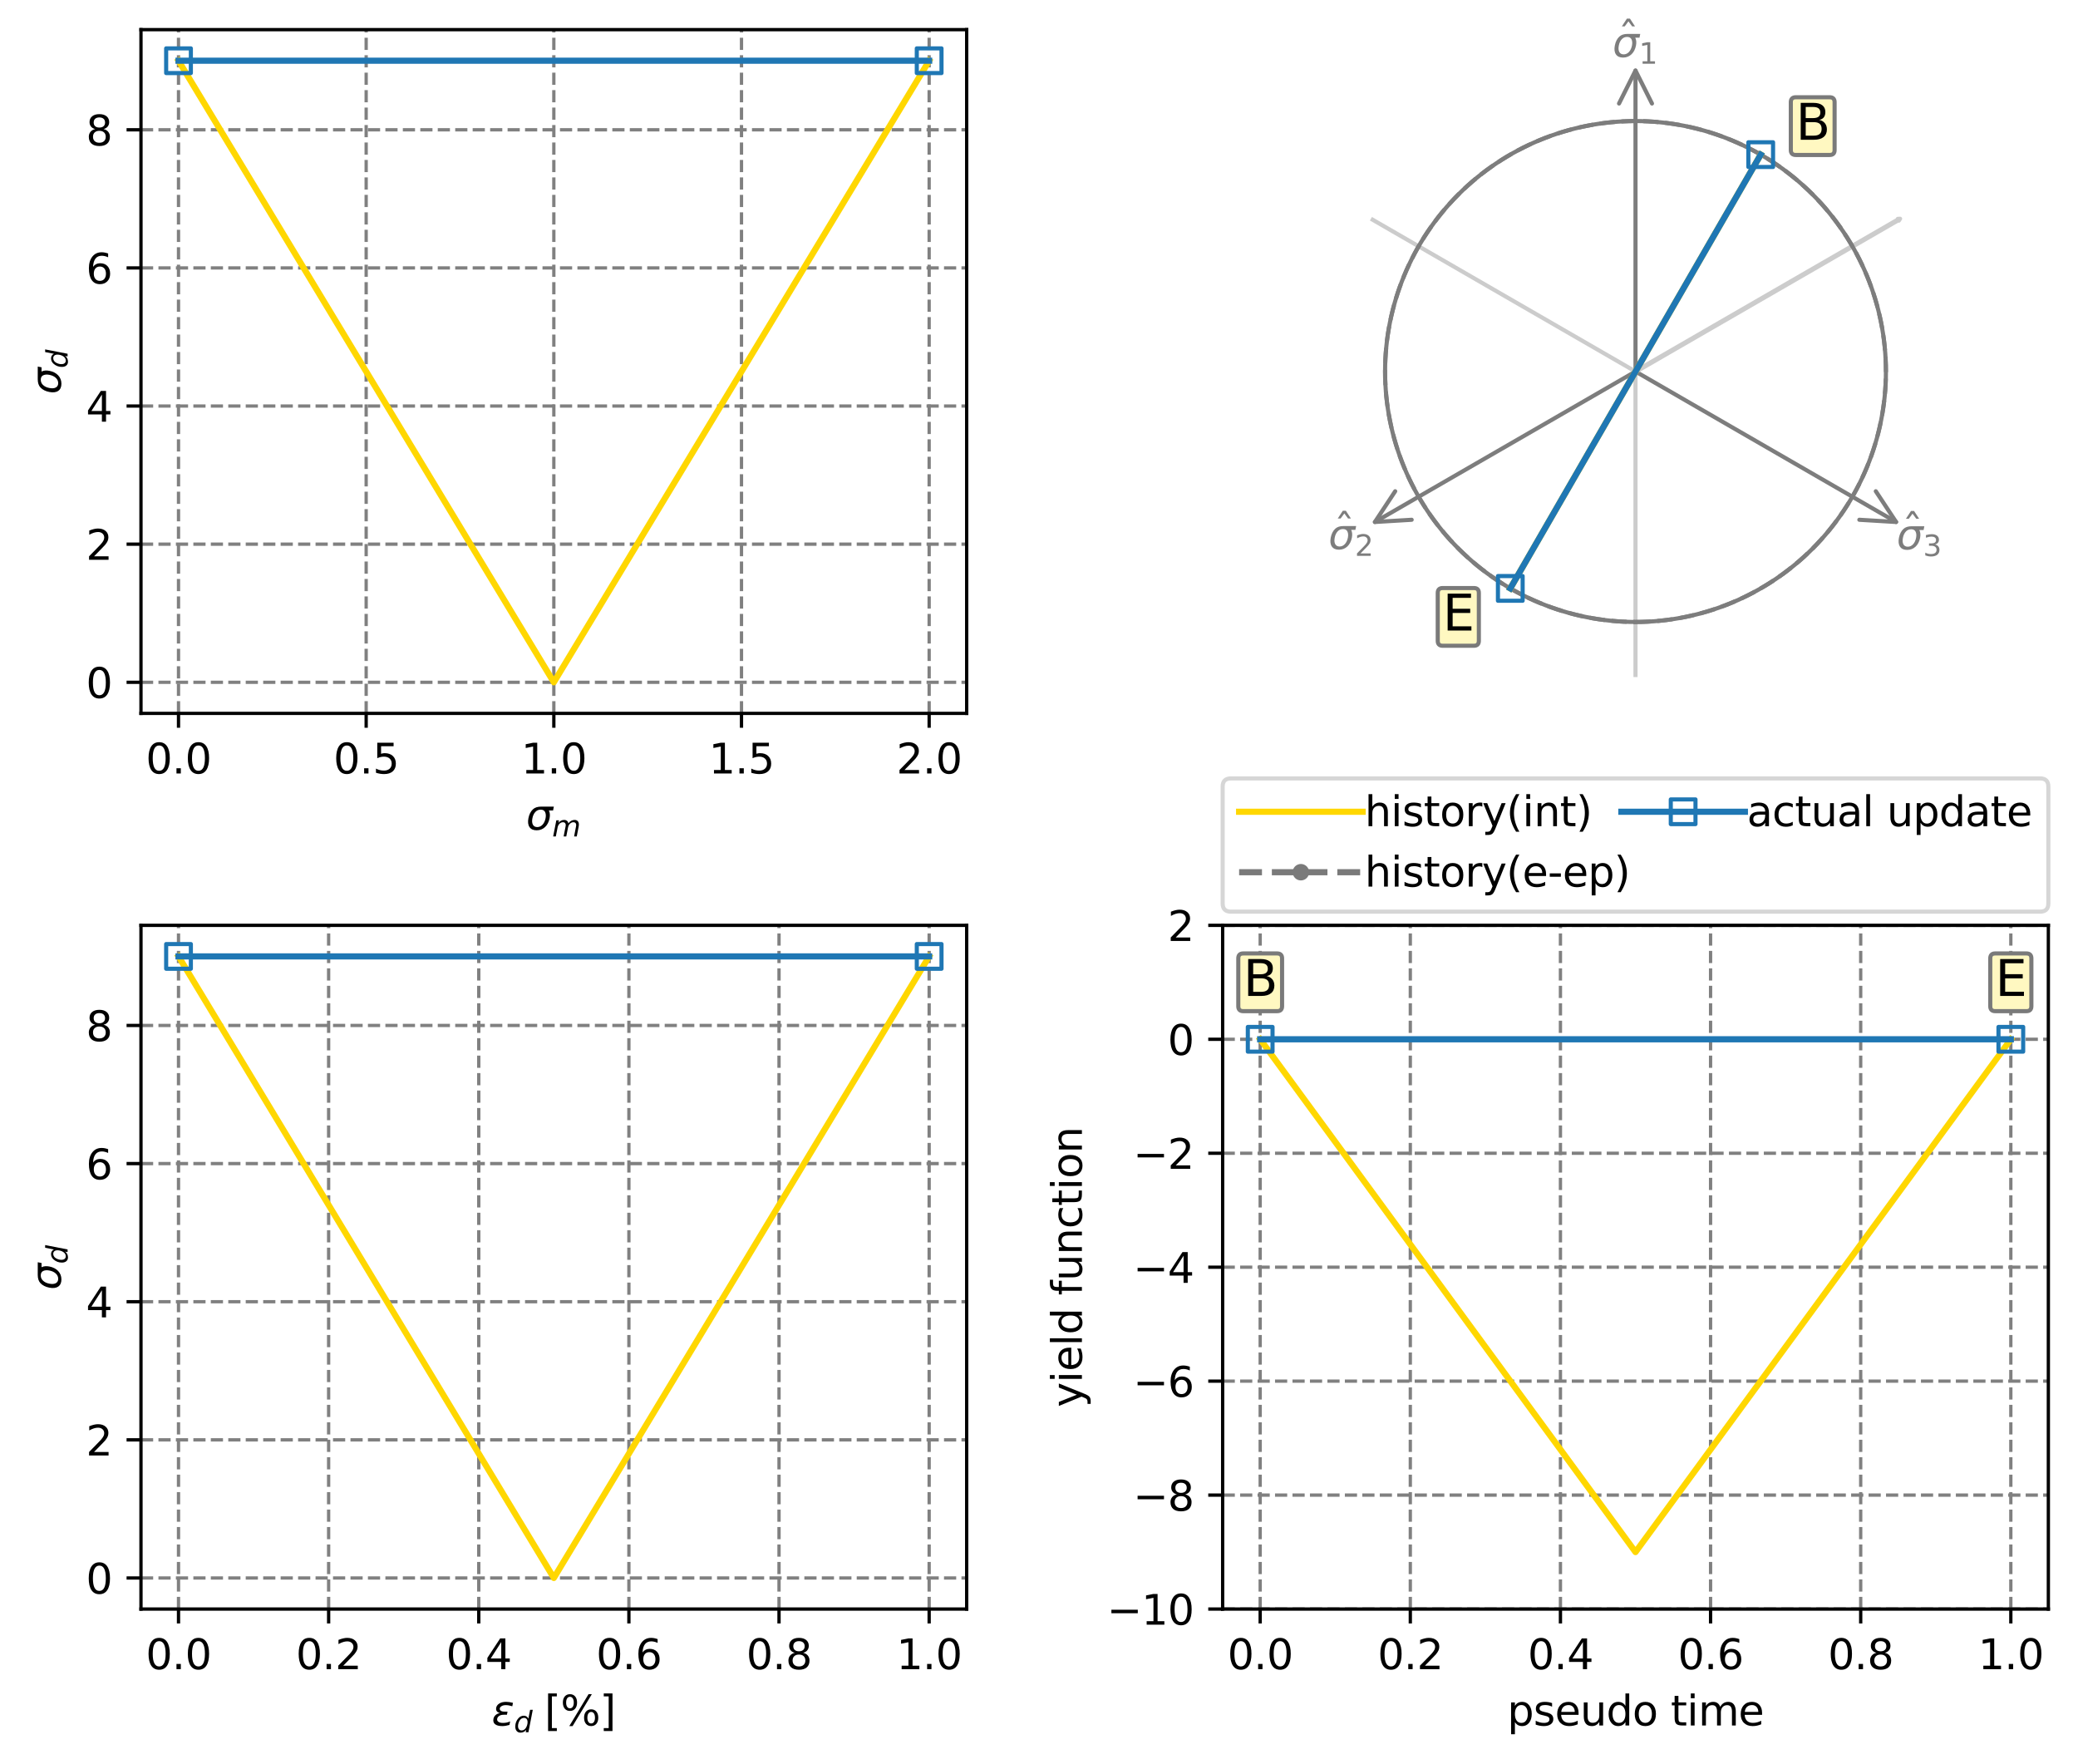 <?xml version="1.0" encoding="utf-8" standalone="no"?>
<!DOCTYPE svg PUBLIC "-//W3C//DTD SVG 1.1//EN"
  "http://www.w3.org/Graphics/SVG/1.1/DTD/svg11.dtd">
<svg xmlns:xlink="http://www.w3.org/1999/xlink" width="504.703pt" height="428.318pt" viewBox="0 0 504.703 428.318" xmlns="http://www.w3.org/2000/svg" version="1.1">
 <defs>
  <style type="text/css">*{stroke-linejoin: round; stroke-linecap: butt}</style>
 </defs>
 <g id="figure_1">
  <g id="patch_1">
   <path d="M 0 428.318 
L 504.703 428.318 
L 504.703 0 
L 0 0 
z
" style="fill: #ffffff"/>
  </g>
  <g id="axes_1">
   <g id="patch_2">
    <path d="M 34.241 173.244 
L 234.787 173.244 
L 234.787 7.2 
L 34.241 7.2 
z
" style="fill: #ffffff"/>
   </g>
   <g id="matplotlib.axis_1">
    <g id="xtick_1">
     <g id="line2d_1">
      <path d="M 43.356 173.244 
L 43.356 7.2 
" clip-path="url(#p5f9492ae18)" style="fill: none; stroke-dasharray: 2.96,1.28; stroke-dashoffset: 0; stroke: #808080; stroke-width: 0.8"/>
     </g>
     <g id="line2d_2">
      <defs>
       <path id="m6b3eea7b8b" d="M 0 0 
L 0 3.5 
" style="stroke: #000000; stroke-width: 0.8"/>
      </defs>
      <g>
       <use xlink:href="#m6b3eea7b8b" x="43.356" y="173.244" style="stroke: #000000; stroke-width: 0.8"/>
      </g>
     </g>
     <g id="text_1">
      <!-- 0.0 -->
      <g transform="translate(35.405 187.842) scale(0.1 -0.1)">
       <defs>
        <path id="DejaVuSans-30" d="M 2034 4250 
Q 1547 4250 1301 3770 
Q 1056 3291 1056 2328 
Q 1056 1369 1301 889 
Q 1547 409 2034 409 
Q 2525 409 2770 889 
Q 3016 1369 3016 2328 
Q 3016 3291 2770 3770 
Q 2525 4250 2034 4250 
z
M 2034 4750 
Q 2819 4750 3233 4129 
Q 3647 3509 3647 2328 
Q 3647 1150 3233 529 
Q 2819 -91 2034 -91 
Q 1250 -91 836 529 
Q 422 1150 422 2328 
Q 422 3509 836 4129 
Q 1250 4750 2034 4750 
z
" transform="scale(0.016)"/>
        <path id="DejaVuSans-2e" d="M 684 794 
L 1344 794 
L 1344 0 
L 684 0 
L 684 794 
z
" transform="scale(0.016)"/>
       </defs>
       <use xlink:href="#DejaVuSans-30"/>
       <use xlink:href="#DejaVuSans-2e" x="63.623"/>
       <use xlink:href="#DejaVuSans-30" x="95.41"/>
      </g>
     </g>
    </g>
    <g id="xtick_2">
     <g id="line2d_3">
      <path d="M 88.935 173.244 
L 88.935 7.2 
" clip-path="url(#p5f9492ae18)" style="fill: none; stroke-dasharray: 2.96,1.28; stroke-dashoffset: 0; stroke: #808080; stroke-width: 0.8"/>
     </g>
     <g id="line2d_4">
      <g>
       <use xlink:href="#m6b3eea7b8b" x="88.935" y="173.244" style="stroke: #000000; stroke-width: 0.8"/>
      </g>
     </g>
     <g id="text_2">
      <!-- 0.5 -->
      <g transform="translate(80.984 187.842) scale(0.1 -0.1)">
       <defs>
        <path id="DejaVuSans-35" d="M 691 4666 
L 3169 4666 
L 3169 4134 
L 1269 4134 
L 1269 2991 
Q 1406 3038 1543 3061 
Q 1681 3084 1819 3084 
Q 2600 3084 3056 2656 
Q 3513 2228 3513 1497 
Q 3513 744 3044 326 
Q 2575 -91 1722 -91 
Q 1428 -91 1123 -41 
Q 819 9 494 109 
L 494 744 
Q 775 591 1075 516 
Q 1375 441 1709 441 
Q 2250 441 2565 725 
Q 2881 1009 2881 1497 
Q 2881 1984 2565 2268 
Q 2250 2553 1709 2553 
Q 1456 2553 1204 2497 
Q 953 2441 691 2322 
L 691 4666 
z
" transform="scale(0.016)"/>
       </defs>
       <use xlink:href="#DejaVuSans-30"/>
       <use xlink:href="#DejaVuSans-2e" x="63.623"/>
       <use xlink:href="#DejaVuSans-35" x="95.41"/>
      </g>
     </g>
    </g>
    <g id="xtick_3">
     <g id="line2d_5">
      <path d="M 134.514 173.244 
L 134.514 7.2 
" clip-path="url(#p5f9492ae18)" style="fill: none; stroke-dasharray: 2.96,1.28; stroke-dashoffset: 0; stroke: #808080; stroke-width: 0.8"/>
     </g>
     <g id="line2d_6">
      <g>
       <use xlink:href="#m6b3eea7b8b" x="134.514" y="173.244" style="stroke: #000000; stroke-width: 0.8"/>
      </g>
     </g>
     <g id="text_3">
      <!-- 1.0 -->
      <g transform="translate(126.562 187.842) scale(0.1 -0.1)">
       <defs>
        <path id="DejaVuSans-31" d="M 794 531 
L 1825 531 
L 1825 4091 
L 703 3866 
L 703 4441 
L 1819 4666 
L 2450 4666 
L 2450 531 
L 3481 531 
L 3481 0 
L 794 0 
L 794 531 
z
" transform="scale(0.016)"/>
       </defs>
       <use xlink:href="#DejaVuSans-31"/>
       <use xlink:href="#DejaVuSans-2e" x="63.623"/>
       <use xlink:href="#DejaVuSans-30" x="95.41"/>
      </g>
     </g>
    </g>
    <g id="xtick_4">
     <g id="line2d_7">
      <path d="M 180.093 173.244 
L 180.093 7.2 
" clip-path="url(#p5f9492ae18)" style="fill: none; stroke-dasharray: 2.96,1.28; stroke-dashoffset: 0; stroke: #808080; stroke-width: 0.8"/>
     </g>
     <g id="line2d_8">
      <g>
       <use xlink:href="#m6b3eea7b8b" x="180.093" y="173.244" style="stroke: #000000; stroke-width: 0.8"/>
      </g>
     </g>
     <g id="text_4">
      <!-- 1.5 -->
      <g transform="translate(172.141 187.842) scale(0.1 -0.1)">
       <use xlink:href="#DejaVuSans-31"/>
       <use xlink:href="#DejaVuSans-2e" x="63.623"/>
       <use xlink:href="#DejaVuSans-35" x="95.41"/>
      </g>
     </g>
    </g>
    <g id="xtick_5">
     <g id="line2d_9">
      <path d="M 225.672 173.244 
L 225.672 7.2 
" clip-path="url(#p5f9492ae18)" style="fill: none; stroke-dasharray: 2.96,1.28; stroke-dashoffset: 0; stroke: #808080; stroke-width: 0.8"/>
     </g>
     <g id="line2d_10">
      <g>
       <use xlink:href="#m6b3eea7b8b" x="225.672" y="173.244" style="stroke: #000000; stroke-width: 0.8"/>
      </g>
     </g>
     <g id="text_5">
      <!-- 2.0 -->
      <g transform="translate(217.72 187.842) scale(0.1 -0.1)">
       <defs>
        <path id="DejaVuSans-32" d="M 1228 531 
L 3431 531 
L 3431 0 
L 469 0 
L 469 531 
Q 828 903 1448 1529 
Q 2069 2156 2228 2338 
Q 2531 2678 2651 2914 
Q 2772 3150 2772 3378 
Q 2772 3750 2511 3984 
Q 2250 4219 1831 4219 
Q 1534 4219 1204 4116 
Q 875 4013 500 3803 
L 500 4441 
Q 881 4594 1212 4672 
Q 1544 4750 1819 4750 
Q 2544 4750 2975 4387 
Q 3406 4025 3406 3419 
Q 3406 3131 3298 2873 
Q 3191 2616 2906 2266 
Q 2828 2175 2409 1742 
Q 1991 1309 1228 531 
z
" transform="scale(0.016)"/>
       </defs>
       <use xlink:href="#DejaVuSans-32"/>
       <use xlink:href="#DejaVuSans-2e" x="63.623"/>
       <use xlink:href="#DejaVuSans-30" x="95.41"/>
      </g>
     </g>
    </g>
    <g id="text_6">
     <!-- $\sigma_m$ -->
     <g transform="translate(127.764 201.521) scale(0.1 -0.1)">
      <defs>
       <path id="DejaVuSans-Oblique-3c3" d="M 2219 3044 
Q 1744 3044 1422 2700 
Q 1081 2341 969 1747 
Q 844 1119 1044 756 
Q 1241 397 1706 397 
Q 2166 397 2503 759 
Q 2844 1122 2966 1747 
Q 3075 2319 2881 2700 
Q 2700 3044 2219 3044 
z
M 2309 3503 
L 4219 3500 
L 4106 2925 
L 3463 2925 
Q 3706 2438 3575 1747 
Q 3406 888 2884 400 
Q 2359 -91 1609 -91 
Q 856 -91 525 400 
Q 194 888 363 1747 
Q 528 2609 1050 3097 
Q 1484 3503 2309 3503 
z
" transform="scale(0.016)"/>
       <path id="DejaVuSans-Oblique-6d" d="M 5747 2113 
L 5338 0 
L 4763 0 
L 5166 2094 
Q 5191 2228 5203 2325 
Q 5216 2422 5216 2491 
Q 5216 2772 5059 2928 
Q 4903 3084 4622 3084 
Q 4203 3084 3875 2770 
Q 3547 2456 3450 1953 
L 3066 0 
L 2491 0 
L 2900 2094 
Q 2925 2209 2937 2307 
Q 2950 2406 2950 2484 
Q 2950 2769 2794 2926 
Q 2638 3084 2363 3084 
Q 1938 3084 1609 2770 
Q 1281 2456 1184 1953 
L 800 0 
L 225 0 
L 909 3500 
L 1484 3500 
L 1375 2956 
Q 1609 3263 1923 3423 
Q 2238 3584 2597 3584 
Q 2978 3584 3223 3384 
Q 3469 3184 3519 2828 
Q 3781 3197 4126 3390 
Q 4472 3584 4856 3584 
Q 5306 3584 5551 3325 
Q 5797 3066 5797 2591 
Q 5797 2488 5784 2364 
Q 5772 2241 5747 2113 
z
" transform="scale(0.016)"/>
      </defs>
      <use xlink:href="#DejaVuSans-Oblique-3c3" transform="translate(0 0.266)"/>
      <use xlink:href="#DejaVuSans-Oblique-6d" transform="translate(63.379 -16.141) scale(0.7)"/>
     </g>
    </g>
   </g>
   <g id="matplotlib.axis_2">
    <g id="ytick_1">
     <g id="line2d_11">
      <path d="M 34.241 165.697 
L 234.787 165.697 
" clip-path="url(#p5f9492ae18)" style="fill: none; stroke-dasharray: 2.96,1.28; stroke-dashoffset: 0; stroke: #808080; stroke-width: 0.8"/>
     </g>
     <g id="line2d_12">
      <defs>
       <path id="mac9e1c34ab" d="M 0 0 
L -3.5 0 
" style="stroke: #000000; stroke-width: 0.8"/>
      </defs>
      <g>
       <use xlink:href="#mac9e1c34ab" x="34.241" y="165.697" style="stroke: #000000; stroke-width: 0.8"/>
      </g>
     </g>
     <g id="text_7">
      <!-- 0 -->
      <g transform="translate(20.878 169.496) scale(0.1 -0.1)">
       <use xlink:href="#DejaVuSans-30"/>
      </g>
     </g>
    </g>
    <g id="ytick_2">
     <g id="line2d_13">
      <path d="M 34.241 132.152 
L 234.787 132.152 
" clip-path="url(#p5f9492ae18)" style="fill: none; stroke-dasharray: 2.96,1.28; stroke-dashoffset: 0; stroke: #808080; stroke-width: 0.8"/>
     </g>
     <g id="line2d_14">
      <g>
       <use xlink:href="#mac9e1c34ab" x="34.241" y="132.152" style="stroke: #000000; stroke-width: 0.8"/>
      </g>
     </g>
     <g id="text_8">
      <!-- 2 -->
      <g transform="translate(20.878 135.952) scale(0.1 -0.1)">
       <use xlink:href="#DejaVuSans-32"/>
      </g>
     </g>
    </g>
    <g id="ytick_3">
     <g id="line2d_15">
      <path d="M 34.241 98.608 
L 234.787 98.608 
" clip-path="url(#p5f9492ae18)" style="fill: none; stroke-dasharray: 2.96,1.28; stroke-dashoffset: 0; stroke: #808080; stroke-width: 0.8"/>
     </g>
     <g id="line2d_16">
      <g>
       <use xlink:href="#mac9e1c34ab" x="34.241" y="98.608" style="stroke: #000000; stroke-width: 0.8"/>
      </g>
     </g>
     <g id="text_9">
      <!-- 4 -->
      <g transform="translate(20.878 102.407) scale(0.1 -0.1)">
       <defs>
        <path id="DejaVuSans-34" d="M 2419 4116 
L 825 1625 
L 2419 1625 
L 2419 4116 
z
M 2253 4666 
L 3047 4666 
L 3047 1625 
L 3713 1625 
L 3713 1100 
L 3047 1100 
L 3047 0 
L 2419 0 
L 2419 1100 
L 313 1100 
L 313 1709 
L 2253 4666 
z
" transform="scale(0.016)"/>
       </defs>
       <use xlink:href="#DejaVuSans-34"/>
      </g>
     </g>
    </g>
    <g id="ytick_4">
     <g id="line2d_17">
      <path d="M 34.241 65.064 
L 234.787 65.064 
" clip-path="url(#p5f9492ae18)" style="fill: none; stroke-dasharray: 2.96,1.28; stroke-dashoffset: 0; stroke: #808080; stroke-width: 0.8"/>
     </g>
     <g id="line2d_18">
      <g>
       <use xlink:href="#mac9e1c34ab" x="34.241" y="65.064" style="stroke: #000000; stroke-width: 0.8"/>
      </g>
     </g>
     <g id="text_10">
      <!-- 6 -->
      <g transform="translate(20.878 68.863) scale(0.1 -0.1)">
       <defs>
        <path id="DejaVuSans-36" d="M 2113 2584 
Q 1688 2584 1439 2293 
Q 1191 2003 1191 1497 
Q 1191 994 1439 701 
Q 1688 409 2113 409 
Q 2538 409 2786 701 
Q 3034 994 3034 1497 
Q 3034 2003 2786 2293 
Q 2538 2584 2113 2584 
z
M 3366 4563 
L 3366 3988 
Q 3128 4100 2886 4159 
Q 2644 4219 2406 4219 
Q 1781 4219 1451 3797 
Q 1122 3375 1075 2522 
Q 1259 2794 1537 2939 
Q 1816 3084 2150 3084 
Q 2853 3084 3261 2657 
Q 3669 2231 3669 1497 
Q 3669 778 3244 343 
Q 2819 -91 2113 -91 
Q 1303 -91 875 529 
Q 447 1150 447 2328 
Q 447 3434 972 4092 
Q 1497 4750 2381 4750 
Q 2619 4750 2861 4703 
Q 3103 4656 3366 4563 
z
" transform="scale(0.016)"/>
       </defs>
       <use xlink:href="#DejaVuSans-36"/>
      </g>
     </g>
    </g>
    <g id="ytick_5">
     <g id="line2d_19">
      <path d="M 34.241 31.52 
L 234.787 31.52 
" clip-path="url(#p5f9492ae18)" style="fill: none; stroke-dasharray: 2.96,1.28; stroke-dashoffset: 0; stroke: #808080; stroke-width: 0.8"/>
     </g>
     <g id="line2d_20">
      <g>
       <use xlink:href="#mac9e1c34ab" x="34.241" y="31.52" style="stroke: #000000; stroke-width: 0.8"/>
      </g>
     </g>
     <g id="text_11">
      <!-- 8 -->
      <g transform="translate(20.878 35.319) scale(0.1 -0.1)">
       <defs>
        <path id="DejaVuSans-38" d="M 2034 2216 
Q 1584 2216 1326 1975 
Q 1069 1734 1069 1313 
Q 1069 891 1326 650 
Q 1584 409 2034 409 
Q 2484 409 2743 651 
Q 3003 894 3003 1313 
Q 3003 1734 2745 1975 
Q 2488 2216 2034 2216 
z
M 1403 2484 
Q 997 2584 770 2862 
Q 544 3141 544 3541 
Q 544 4100 942 4425 
Q 1341 4750 2034 4750 
Q 2731 4750 3128 4425 
Q 3525 4100 3525 3541 
Q 3525 3141 3298 2862 
Q 3072 2584 2669 2484 
Q 3125 2378 3379 2068 
Q 3634 1759 3634 1313 
Q 3634 634 3220 271 
Q 2806 -91 2034 -91 
Q 1263 -91 848 271 
Q 434 634 434 1313 
Q 434 1759 690 2068 
Q 947 2378 1403 2484 
z
M 1172 3481 
Q 1172 3119 1398 2916 
Q 1625 2713 2034 2713 
Q 2441 2713 2670 2916 
Q 2900 3119 2900 3481 
Q 2900 3844 2670 4047 
Q 2441 4250 2034 4250 
Q 1625 4250 1398 4047 
Q 1172 3844 1172 3481 
z
" transform="scale(0.016)"/>
       </defs>
       <use xlink:href="#DejaVuSans-38"/>
      </g>
     </g>
    </g>
    <g id="text_12">
     <!-- $\sigma_d$ -->
     <g transform="translate(14.798 95.772) rotate(-90) scale(0.1 -0.1)">
      <defs>
       <path id="DejaVuSans-Oblique-64" d="M 2675 525 
Q 2444 222 2128 65 
Q 1813 -91 1428 -91 
Q 903 -91 598 267 
Q 294 625 294 1247 
Q 294 1766 478 2236 
Q 663 2706 1013 3078 
Q 1244 3325 1534 3454 
Q 1825 3584 2144 3584 
Q 2481 3584 2739 3421 
Q 2997 3259 3138 2956 
L 3513 4863 
L 4091 4863 
L 3144 0 
L 2566 0 
L 2675 525 
z
M 891 1350 
Q 891 897 1095 644 
Q 1300 391 1663 391 
Q 1931 391 2161 520 
Q 2391 650 2566 903 
Q 2750 1166 2856 1509 
Q 2963 1853 2963 2188 
Q 2963 2622 2758 2865 
Q 2553 3109 2194 3109 
Q 1922 3109 1687 2981 
Q 1453 2853 1288 2613 
Q 1106 2353 998 2009 
Q 891 1666 891 1350 
z
" transform="scale(0.016)"/>
      </defs>
      <use xlink:href="#DejaVuSans-Oblique-3c3" transform="translate(0 0.266)"/>
      <use xlink:href="#DejaVuSans-Oblique-64" transform="translate(63.379 -16.141) scale(0.7)"/>
     </g>
    </g>
   </g>
   <g id="line2d_21">
    <path d="M 43.356 14.747 
L 43.856 15.574 
L 45.348 18.046 
L 47.818 22.135 
L 51.237 27.798 
L 55.569 34.971 
L 60.766 43.576 
L 66.771 53.52 
L 73.518 64.692 
L 80.933 76.971 
L 88.935 90.222 
L 97.437 104.3 
L 106.345 119.051 
L 115.561 134.312 
L 124.985 149.918 
L 134.514 165.697 
L 144.043 149.918 
L 153.467 134.312 
L 162.683 119.051 
L 171.591 104.3 
L 180.093 90.222 
L 188.095 76.971 
L 195.51 64.692 
L 202.257 53.52 
L 208.262 43.576 
L 213.459 34.971 
L 217.791 27.798 
L 221.21 22.135 
L 223.68 18.046 
L 225.172 15.574 
L 225.672 14.747 
" clip-path="url(#p5f9492ae18)" style="fill: none; stroke: #ffd700; stroke-width: 1.5; stroke-linecap: square"/>
   </g>
   <g id="line2d_22"/>
   <g id="line2d_23">
    <path d="M 43.356 14.747 
L 225.672 14.747 
" clip-path="url(#p5f9492ae18)" style="fill: none; stroke: #1f77b4; stroke-width: 1.5; stroke-linecap: square"/>
    <defs>
     <path id="m156100a730" d="M -3 3 
L 3 3 
L 3 -3 
L -3 -3 
z
" style="stroke: #1f77b4; stroke-linejoin: miter"/>
    </defs>
    <g clip-path="url(#p5f9492ae18)">
     <use xlink:href="#m156100a730" x="43.356" y="14.747" style="fill-opacity: 0; stroke: #1f77b4; stroke-linejoin: miter"/>
     <use xlink:href="#m156100a730" x="225.672" y="14.747" style="fill-opacity: 0; stroke: #1f77b4; stroke-linejoin: miter"/>
    </g>
   </g>
   <g id="patch_3">
    <path d="M 34.241 173.244 
L 34.241 7.2 
" style="fill: none; stroke: #000000; stroke-width: 0.8; stroke-linejoin: miter; stroke-linecap: square"/>
   </g>
   <g id="patch_4">
    <path d="M 234.787 173.244 
L 234.787 7.2 
" style="fill: none; stroke: #000000; stroke-width: 0.8; stroke-linejoin: miter; stroke-linecap: square"/>
   </g>
   <g id="patch_5">
    <path d="M 34.241 173.244 
L 234.787 173.244 
" style="fill: none; stroke: #000000; stroke-width: 0.8; stroke-linejoin: miter; stroke-linecap: square"/>
   </g>
   <g id="patch_6">
    <path d="M 34.241 7.2 
L 234.787 7.2 
" style="fill: none; stroke: #000000; stroke-width: 0.8; stroke-linejoin: miter; stroke-linecap: square"/>
   </g>
  </g>
  <g id="axes_2">
   <g id="patch_7">
    <path d="M 397.23 90.222 
Q 397.23 53.121 397.23 17.137 
" clip-path="url(#pfe206ef71f)" style="fill: none; stroke: #7d7d7d; stroke-linejoin: miter; stroke-linecap: round"/>
    <path d="M 393.23 25.137 
L 397.23 17.137 
L 401.23 25.137 
" clip-path="url(#pfe206ef71f)" style="fill: none; stroke: #7d7d7d; stroke-linejoin: miter; stroke-linecap: round"/>
    <g id="patch_8">
     <path d="M 397.23 90.222 
Q 365.099 108.773 333.937 126.764 
" clip-path="url(#pfe206ef71f)" style="fill: none; stroke: #7d7d7d; stroke-linejoin: miter; stroke-linecap: round"/>
     <path d="M 342.865 126.228 
L 333.937 126.764 
L 338.865 119.3 
" clip-path="url(#pfe206ef71f)" style="fill: none; stroke: #7d7d7d; stroke-linejoin: miter; stroke-linecap: round"/>
     <g id="patch_9">
      <path d="M 397.23 90.222 
Q 429.361 108.773 460.523 126.764 
" clip-path="url(#pfe206ef71f)" style="fill: none; stroke: #7d7d7d; stroke-linejoin: miter; stroke-linecap: round"/>
      <path d="M 455.595 119.3 
L 460.523 126.764 
L 451.595 126.228 
" clip-path="url(#pfe206ef71f)" style="fill: none; stroke: #7d7d7d; stroke-linejoin: miter; stroke-linecap: round"/>
      <g id="patch_10">
       <path d="M 397.23 90.222 
L 397.23 164.425 
" clip-path="url(#pfe206ef71f)" style="fill: #1f77b4; stroke: #cccccc; stroke-linejoin: miter"/>
      </g>
      <g id="patch_11">
       <path d="M 397.23 90.222 
L 332.969 53.121 
" clip-path="url(#pfe206ef71f)" style="fill: #1f77b4; stroke: #cccccc; stroke-linejoin: miter"/>
      </g>
      <g id="patch_12">
       <path d="M 397.18 90.135 
Q 429.093 71.71 461.006 53.285 
L 460.931 53.155 
Q 461.211 53.138 461.492 53.121 
Q 461.336 53.355 461.181 53.588 
L 461.106 53.459 
Q 429.193 71.884 397.28 90.309 
L 397.18 90.135 
z
" clip-path="url(#pfe206ef71f)" style="fill: #1f77b4; stroke: #cccccc; stroke-linejoin: miter; stroke-linecap: round"/>
       <g id="patch_13">
        <path d="M 397.23 151.044 
C 413.36 151.044 428.832 144.635 440.238 133.23 
C 451.643 121.824 458.052 106.352 458.052 90.222 
C 458.052 74.092 451.643 58.62 440.238 47.214 
C 428.832 35.809 413.36 29.4 397.23 29.4 
C 381.1 29.4 365.628 35.809 354.222 47.214 
C 342.817 58.62 336.408 74.092 336.408 90.222 
C 336.408 106.352 342.817 121.824 354.222 133.23 
C 365.628 144.635 381.1 151.044 397.23 151.044 
L 397.23 151.044 
z
" clip-path="url(#pfe206ef71f)" style="fill: none; stroke-dasharray: 3.7,1.6; stroke-dashoffset: 0; stroke: #7d7d7d; stroke-linejoin: miter"/>
       </g>
       <g id="patch_14">
        <path d="M 397.23 151.044 
C 413.36 151.044 428.832 144.635 440.238 133.23 
C 451.643 121.824 458.052 106.352 458.052 90.222 
C 458.052 74.092 451.643 58.62 440.238 47.214 
C 428.832 35.809 413.36 29.4 397.23 29.4 
C 381.1 29.4 365.628 35.809 354.222 47.214 
C 342.817 58.62 336.408 74.092 336.408 90.222 
C 336.408 106.352 342.817 121.824 354.222 133.23 
C 365.628 144.635 381.1 151.044 397.23 151.044 
L 397.23 151.044 
z
" clip-path="url(#pfe206ef71f)" style="fill: none; stroke: #7d7d7d; stroke-linejoin: miter"/>
       </g>
       <g id="line2d_24">
        <path d="M 427.641 37.549 
L 427.474 37.837 
L 426.976 38.7 
L 426.153 40.127 
L 425.012 42.102 
L 423.567 44.606 
L 421.833 47.608 
L 419.83 51.078 
L 417.579 54.977 
L 415.105 59.261 
L 412.436 63.885 
L 409.599 68.798 
L 406.628 73.945 
L 403.553 79.271 
L 400.409 84.716 
L 397.23 90.222 
L 394.051 95.728 
L 390.907 101.173 
L 387.833 106.499 
L 384.861 111.646 
L 382.025 116.559 
L 379.355 121.183 
L 376.881 125.467 
L 374.63 129.366 
L 372.627 132.836 
L 370.893 135.838 
L 369.448 138.342 
L 368.307 140.317 
L 367.484 141.744 
L 366.986 142.607 
L 366.819 142.895 
" clip-path="url(#pfe206ef71f)" style="fill: none; stroke: #ffd700; stroke-width: 1.5; stroke-linecap: square"/>
       </g>
       <g id="line2d_25"/>
       <g id="line2d_26">
        <path d="M 427.641 37.549 
L 366.819 142.895 
" clip-path="url(#pfe206ef71f)" style="fill: none; stroke: #1f77b4; stroke-width: 1.5; stroke-linecap: square"/>
        <g clip-path="url(#pfe206ef71f)">
         <use xlink:href="#m156100a730" x="427.641" y="37.549" style="fill-opacity: 0; stroke: #1f77b4; stroke-linejoin: miter"/>
         <use xlink:href="#m156100a730" x="366.819" y="142.895" style="fill-opacity: 0; stroke: #1f77b4; stroke-linejoin: miter"/>
        </g>
       </g>
       <g id="text_13">
        <!-- $\hat{\sigma}_1$ -->
        <g style="fill: #7d7d7d" transform="translate(391.63 13.916) scale(0.1 -0.1)">
         <defs>
          <path id="DejaVuSans-302" d="M -1831 5119 
L -1369 5119 
L -603 3944 
L -1038 3944 
L -1600 4709 
L -2163 3944 
L -2597 3944 
L -1831 5119 
z
M -1600 3584 
L -1600 3584 
z
" transform="scale(0.016)"/>
         </defs>
         <use xlink:href="#DejaVuSans-302" transform="translate(64.423 12.016)"/>
         <use xlink:href="#DejaVuSans-Oblique-3c3" transform="translate(0 0.781)"/>
         <use xlink:href="#DejaVuSans-31" transform="translate(64.336 -15.625) scale(0.7)"/>
        </g>
       </g>
       <g id="text_14">
        <!-- $\hat{\sigma}_2$ -->
        <g style="fill: #7d7d7d" transform="translate(322.628 133.431) scale(0.1 -0.1)">
         <use xlink:href="#DejaVuSans-302" transform="translate(64.423 12.016)"/>
         <use xlink:href="#DejaVuSans-Oblique-3c3" transform="translate(0 0.781)"/>
         <use xlink:href="#DejaVuSans-32" transform="translate(64.336 -15.625) scale(0.7)"/>
        </g>
       </g>
       <g id="text_15">
        <!-- $\hat{\sigma}_3$ -->
        <g style="fill: #7d7d7d" transform="translate(460.632 133.481) scale(0.1 -0.1)">
         <defs>
          <path id="DejaVuSans-33" d="M 2597 2516 
Q 3050 2419 3304 2112 
Q 3559 1806 3559 1356 
Q 3559 666 3084 287 
Q 2609 -91 1734 -91 
Q 1441 -91 1130 -33 
Q 819 25 488 141 
L 488 750 
Q 750 597 1062 519 
Q 1375 441 1716 441 
Q 2309 441 2620 675 
Q 2931 909 2931 1356 
Q 2931 1769 2642 2001 
Q 2353 2234 1838 2234 
L 1294 2234 
L 1294 2753 
L 1863 2753 
Q 2328 2753 2575 2939 
Q 2822 3125 2822 3475 
Q 2822 3834 2567 4026 
Q 2313 4219 1838 4219 
Q 1578 4219 1281 4162 
Q 984 4106 628 3988 
L 628 4550 
Q 988 4650 1302 4700 
Q 1616 4750 1894 4750 
Q 2613 4750 3031 4423 
Q 3450 4097 3450 3541 
Q 3450 3153 3228 2886 
Q 3006 2619 2597 2516 
z
" transform="scale(0.016)"/>
         </defs>
         <use xlink:href="#DejaVuSans-302" transform="translate(64.423 12.016)"/>
         <use xlink:href="#DejaVuSans-Oblique-3c3" transform="translate(0 0.781)"/>
         <use xlink:href="#DejaVuSans-33" transform="translate(64.336 -15.625) scale(0.7)"/>
        </g>
       </g>
       <g id="text_16">
        <g id="patch_15">
         <path d="M 436.153 37.636 
L 444.386 37.636 
Q 445.586 37.636 445.586 36.436 
L 445.586 24.822 
Q 445.586 23.622 444.386 23.622 
L 436.153 23.622 
Q 434.953 23.622 434.953 24.822 
L 434.953 36.436 
Q 434.953 37.636 436.153 37.636 
z
" style="fill: #fff8c1; stroke: #7a7a7a; stroke-linejoin: miter"/>
        </g>
        <!-- B -->
        <g transform="translate(436.153 33.94) scale(0.12 -0.12)">
         <defs>
          <path id="DejaVuSans-42" d="M 1259 2228 
L 1259 519 
L 2272 519 
Q 2781 519 3026 730 
Q 3272 941 3272 1375 
Q 3272 1813 3026 2020 
Q 2781 2228 2272 2228 
L 1259 2228 
z
M 1259 4147 
L 1259 2741 
L 2194 2741 
Q 2656 2741 2882 2914 
Q 3109 3088 3109 3444 
Q 3109 3797 2882 3972 
Q 2656 4147 2194 4147 
L 1259 4147 
z
M 628 4666 
L 2241 4666 
Q 2963 4666 3353 4366 
Q 3744 4066 3744 3513 
Q 3744 3084 3544 2831 
Q 3344 2578 2956 2516 
Q 3422 2416 3680 2098 
Q 3938 1781 3938 1306 
Q 3938 681 3513 340 
Q 3088 0 2303 0 
L 628 0 
L 628 4666 
z
" transform="scale(0.016)"/>
         </defs>
         <use xlink:href="#DejaVuSans-42"/>
        </g>
       </g>
       <g id="text_17">
        <g id="patch_16">
         <path d="M 350.399 156.822 
L 357.982 156.822 
Q 359.182 156.822 359.182 155.622 
L 359.182 144.008 
Q 359.182 142.808 357.982 142.808 
L 350.399 142.808 
Q 349.199 142.808 349.199 144.008 
L 349.199 155.622 
Q 349.199 156.822 350.399 156.822 
z
" style="fill: #fff8c1; stroke: #7a7a7a; stroke-linejoin: miter"/>
        </g>
        <!-- E -->
        <g transform="translate(350.399 153.126) scale(0.12 -0.12)">
         <defs>
          <path id="DejaVuSans-45" d="M 628 4666 
L 3578 4666 
L 3578 4134 
L 1259 4134 
L 1259 2753 
L 3481 2753 
L 3481 2222 
L 1259 2222 
L 1259 531 
L 3634 531 
L 3634 0 
L 628 0 
L 628 4666 
z
" transform="scale(0.016)"/>
         </defs>
         <use xlink:href="#DejaVuSans-45"/>
        </g>
       </g>
      </g>
      <g id="axes_3">
       <g id="patch_17">
        <path d="M 34.241 390.762 
L 234.787 390.762 
L 234.787 224.718 
L 34.241 224.718 
z
" style="fill: #ffffff"/>
       </g>
       <g id="matplotlib.axis_3">
        <g id="xtick_6">
         <g id="line2d_27">
          <path d="M 43.356 390.762 
L 43.356 224.718 
" clip-path="url(#p471566feef)" style="fill: none; stroke-dasharray: 2.96,1.28; stroke-dashoffset: 0; stroke: #808080; stroke-width: 0.8"/>
         </g>
         <g id="line2d_28">
          <g>
           <use xlink:href="#m6b3eea7b8b" x="43.356" y="390.762" style="stroke: #000000; stroke-width: 0.8"/>
          </g>
         </g>
         <g id="text_18">
          <!-- 0.0 -->
          <g transform="translate(35.405 405.36) scale(0.1 -0.1)">
           <use xlink:href="#DejaVuSans-30"/>
           <use xlink:href="#DejaVuSans-2e" x="63.623"/>
           <use xlink:href="#DejaVuSans-30" x="95.41"/>
          </g>
         </g>
        </g>
        <g id="xtick_7">
         <g id="line2d_29">
          <path d="M 79.819 390.762 
L 79.819 224.718 
" clip-path="url(#p471566feef)" style="fill: none; stroke-dasharray: 2.96,1.28; stroke-dashoffset: 0; stroke: #808080; stroke-width: 0.8"/>
         </g>
         <g id="line2d_30">
          <g>
           <use xlink:href="#m6b3eea7b8b" x="79.819" y="390.762" style="stroke: #000000; stroke-width: 0.8"/>
          </g>
         </g>
         <g id="text_19">
          <!-- 0.2 -->
          <g transform="translate(71.868 405.36) scale(0.1 -0.1)">
           <use xlink:href="#DejaVuSans-30"/>
           <use xlink:href="#DejaVuSans-2e" x="63.623"/>
           <use xlink:href="#DejaVuSans-32" x="95.41"/>
          </g>
         </g>
        </g>
        <g id="xtick_8">
         <g id="line2d_31">
          <path d="M 116.282 390.762 
L 116.282 224.718 
" clip-path="url(#p471566feef)" style="fill: none; stroke-dasharray: 2.96,1.28; stroke-dashoffset: 0; stroke: #808080; stroke-width: 0.8"/>
         </g>
         <g id="line2d_32">
          <g>
           <use xlink:href="#m6b3eea7b8b" x="116.282" y="390.762" style="stroke: #000000; stroke-width: 0.8"/>
          </g>
         </g>
         <g id="text_20">
          <!-- 0.4 -->
          <g transform="translate(108.331 405.36) scale(0.1 -0.1)">
           <use xlink:href="#DejaVuSans-30"/>
           <use xlink:href="#DejaVuSans-2e" x="63.623"/>
           <use xlink:href="#DejaVuSans-34" x="95.41"/>
          </g>
         </g>
        </g>
        <g id="xtick_9">
         <g id="line2d_33">
          <path d="M 152.745 390.762 
L 152.745 224.718 
" clip-path="url(#p471566feef)" style="fill: none; stroke-dasharray: 2.96,1.28; stroke-dashoffset: 0; stroke: #808080; stroke-width: 0.8"/>
         </g>
         <g id="line2d_34">
          <g>
           <use xlink:href="#m6b3eea7b8b" x="152.745" y="390.762" style="stroke: #000000; stroke-width: 0.8"/>
          </g>
         </g>
         <g id="text_21">
          <!-- 0.6 -->
          <g transform="translate(144.794 405.36) scale(0.1 -0.1)">
           <use xlink:href="#DejaVuSans-30"/>
           <use xlink:href="#DejaVuSans-2e" x="63.623"/>
           <use xlink:href="#DejaVuSans-36" x="95.41"/>
          </g>
         </g>
        </g>
        <g id="xtick_10">
         <g id="line2d_35">
          <path d="M 189.208 390.762 
L 189.208 224.718 
" clip-path="url(#p471566feef)" style="fill: none; stroke-dasharray: 2.96,1.28; stroke-dashoffset: 0; stroke: #808080; stroke-width: 0.8"/>
         </g>
         <g id="line2d_36">
          <g>
           <use xlink:href="#m6b3eea7b8b" x="189.208" y="390.762" style="stroke: #000000; stroke-width: 0.8"/>
          </g>
         </g>
         <g id="text_22">
          <!-- 0.8 -->
          <g transform="translate(181.257 405.36) scale(0.1 -0.1)">
           <use xlink:href="#DejaVuSans-30"/>
           <use xlink:href="#DejaVuSans-2e" x="63.623"/>
           <use xlink:href="#DejaVuSans-38" x="95.41"/>
          </g>
         </g>
        </g>
        <g id="xtick_11">
         <g id="line2d_37">
          <path d="M 225.672 390.762 
L 225.672 224.718 
" clip-path="url(#p471566feef)" style="fill: none; stroke-dasharray: 2.96,1.28; stroke-dashoffset: 0; stroke: #808080; stroke-width: 0.8"/>
         </g>
         <g id="line2d_38">
          <g>
           <use xlink:href="#m6b3eea7b8b" x="225.672" y="390.762" style="stroke: #000000; stroke-width: 0.8"/>
          </g>
         </g>
         <g id="text_23">
          <!-- 1.0 -->
          <g transform="translate(217.72 405.36) scale(0.1 -0.1)">
           <use xlink:href="#DejaVuSans-31"/>
           <use xlink:href="#DejaVuSans-2e" x="63.623"/>
           <use xlink:href="#DejaVuSans-30" x="95.41"/>
          </g>
         </g>
        </g>
        <g id="text_24">
         <!-- $\varepsilon_d\;[\%]$ -->
         <g transform="translate(119.414 419.038) scale(0.1 -0.1)">
          <defs>
           <path id="DejaVuSans-Oblique-3b5" d="M 1263 1888 
Q 925 1963 778 2166 
Q 669 2309 669 2503 
Q 669 3034 1175 3344 
Q 1575 3588 2188 3588 
Q 2425 3588 2684 3550 
Q 2944 3513 3234 3438 
L 3134 2916 
Q 2847 3006 2606 3047 
Q 2359 3088 2138 3088 
Q 1766 3088 1522 2944 
Q 1228 2772 1228 2522 
Q 1228 2356 1381 2241 
Q 1563 2103 1925 2103 
L 2409 2103 
L 2319 1628 
L 1856 1628 
Q 1425 1628 1172 1469 
Q 828 1253 828 916 
Q 828 703 1013 563 
Q 1244 388 1716 388 
Q 2006 388 2284 444 
Q 2563 503 2806 619 
L 2700 84 
Q 2403 -3 2131 -47 
Q 1859 -91 1609 -91 
Q 866 -91 516 194 
Q 250 413 250 781 
Q 250 1278 600 1584 
Q 859 1813 1263 1888 
z
" transform="scale(0.016)"/>
           <path id="DejaVuSans-5b" d="M 550 4863 
L 1875 4863 
L 1875 4416 
L 1125 4416 
L 1125 -397 
L 1875 -397 
L 1875 -844 
L 550 -844 
L 550 4863 
z
" transform="scale(0.016)"/>
           <path id="DejaVuSans-25" d="M 4653 2053 
Q 4381 2053 4226 1822 
Q 4072 1591 4072 1178 
Q 4072 772 4226 539 
Q 4381 306 4653 306 
Q 4919 306 5073 539 
Q 5228 772 5228 1178 
Q 5228 1588 5073 1820 
Q 4919 2053 4653 2053 
z
M 4653 2450 
Q 5147 2450 5437 2106 
Q 5728 1763 5728 1178 
Q 5728 594 5436 251 
Q 5144 -91 4653 -91 
Q 4153 -91 3862 251 
Q 3572 594 3572 1178 
Q 3572 1766 3864 2108 
Q 4156 2450 4653 2450 
z
M 1428 4353 
Q 1159 4353 1004 4120 
Q 850 3888 850 3481 
Q 850 3069 1003 2837 
Q 1156 2606 1428 2606 
Q 1700 2606 1854 2837 
Q 2009 3069 2009 3481 
Q 2009 3884 1853 4118 
Q 1697 4353 1428 4353 
z
M 4250 4750 
L 4750 4750 
L 1831 -91 
L 1331 -91 
L 4250 4750 
z
M 1428 4750 
Q 1922 4750 2215 4408 
Q 2509 4066 2509 3481 
Q 2509 2891 2217 2550 
Q 1925 2209 1428 2209 
Q 931 2209 642 2551 
Q 353 2894 353 3481 
Q 353 4063 643 4406 
Q 934 4750 1428 4750 
z
" transform="scale(0.016)"/>
           <path id="DejaVuSans-5d" d="M 1947 4863 
L 1947 -844 
L 622 -844 
L 622 -397 
L 1369 -397 
L 1369 4416 
L 622 4416 
L 622 4863 
L 1947 4863 
z
" transform="scale(0.016)"/>
          </defs>
          <use xlink:href="#DejaVuSans-Oblique-3b5" transform="translate(0 0.016)"/>
          <use xlink:href="#DejaVuSans-Oblique-64" transform="translate(54.053 -16.391) scale(0.7)"/>
          <use xlink:href="#DejaVuSans-5b" transform="translate(128.28 0.016)"/>
          <use xlink:href="#DejaVuSans-25" transform="translate(167.294 0.016)"/>
          <use xlink:href="#DejaVuSans-5d" transform="translate(262.313 0.016)"/>
         </g>
        </g>
       </g>
       <g id="matplotlib.axis_4">
        <g id="ytick_6">
         <g id="line2d_39">
          <path d="M 34.241 383.214 
L 234.787 383.214 
" clip-path="url(#p471566feef)" style="fill: none; stroke-dasharray: 2.96,1.28; stroke-dashoffset: 0; stroke: #808080; stroke-width: 0.8"/>
         </g>
         <g id="line2d_40">
          <g>
           <use xlink:href="#mac9e1c34ab" x="34.241" y="383.214" style="stroke: #000000; stroke-width: 0.8"/>
          </g>
         </g>
         <g id="text_25">
          <!-- 0 -->
          <g transform="translate(20.878 387.013) scale(0.1 -0.1)">
           <use xlink:href="#DejaVuSans-30"/>
          </g>
         </g>
        </g>
        <g id="ytick_7">
         <g id="line2d_41">
          <path d="M 34.241 349.67 
L 234.787 349.67 
" clip-path="url(#p471566feef)" style="fill: none; stroke-dasharray: 2.96,1.28; stroke-dashoffset: 0; stroke: #808080; stroke-width: 0.8"/>
         </g>
         <g id="line2d_42">
          <g>
           <use xlink:href="#mac9e1c34ab" x="34.241" y="349.67" style="stroke: #000000; stroke-width: 0.8"/>
          </g>
         </g>
         <g id="text_26">
          <!-- 2 -->
          <g transform="translate(20.878 353.469) scale(0.1 -0.1)">
           <use xlink:href="#DejaVuSans-32"/>
          </g>
         </g>
        </g>
        <g id="ytick_8">
         <g id="line2d_43">
          <path d="M 34.241 316.126 
L 234.787 316.126 
" clip-path="url(#p471566feef)" style="fill: none; stroke-dasharray: 2.96,1.28; stroke-dashoffset: 0; stroke: #808080; stroke-width: 0.8"/>
         </g>
         <g id="line2d_44">
          <g>
           <use xlink:href="#mac9e1c34ab" x="34.241" y="316.126" style="stroke: #000000; stroke-width: 0.8"/>
          </g>
         </g>
         <g id="text_27">
          <!-- 4 -->
          <g transform="translate(20.878 319.925) scale(0.1 -0.1)">
           <use xlink:href="#DejaVuSans-34"/>
          </g>
         </g>
        </g>
        <g id="ytick_9">
         <g id="line2d_45">
          <path d="M 34.241 282.581 
L 234.787 282.581 
" clip-path="url(#p471566feef)" style="fill: none; stroke-dasharray: 2.96,1.28; stroke-dashoffset: 0; stroke: #808080; stroke-width: 0.8"/>
         </g>
         <g id="line2d_46">
          <g>
           <use xlink:href="#mac9e1c34ab" x="34.241" y="282.581" style="stroke: #000000; stroke-width: 0.8"/>
          </g>
         </g>
         <g id="text_28">
          <!-- 6 -->
          <g transform="translate(20.878 286.381) scale(0.1 -0.1)">
           <use xlink:href="#DejaVuSans-36"/>
          </g>
         </g>
        </g>
        <g id="ytick_10">
         <g id="line2d_47">
          <path d="M 34.241 249.037 
L 234.787 249.037 
" clip-path="url(#p471566feef)" style="fill: none; stroke-dasharray: 2.96,1.28; stroke-dashoffset: 0; stroke: #808080; stroke-width: 0.8"/>
         </g>
         <g id="line2d_48">
          <g>
           <use xlink:href="#mac9e1c34ab" x="34.241" y="249.037" style="stroke: #000000; stroke-width: 0.8"/>
          </g>
         </g>
         <g id="text_29">
          <!-- 8 -->
          <g transform="translate(20.878 252.836) scale(0.1 -0.1)">
           <use xlink:href="#DejaVuSans-38"/>
          </g>
         </g>
        </g>
        <g id="text_30">
         <!-- $\sigma_d$ -->
         <g transform="translate(14.798 313.29) rotate(-90) scale(0.1 -0.1)">
          <use xlink:href="#DejaVuSans-Oblique-3c3" transform="translate(0 0.266)"/>
          <use xlink:href="#DejaVuSans-Oblique-64" transform="translate(63.379 -16.141) scale(0.7)"/>
         </g>
        </g>
       </g>
       <g id="line2d_49">
        <path d="M 43.356 232.265 
L 43.856 233.092 
L 45.348 235.564 
L 47.818 239.653 
L 51.237 245.315 
L 55.569 252.488 
L 60.766 261.094 
L 66.771 271.037 
L 73.518 282.21 
L 80.933 294.489 
L 88.935 307.74 
L 97.437 321.818 
L 106.345 336.568 
L 115.561 351.83 
L 124.985 367.436 
L 134.514 383.214 
L 144.043 367.436 
L 153.467 351.83 
L 162.683 336.568 
L 171.591 321.818 
L 180.093 307.74 
L 188.095 294.489 
L 195.51 282.21 
L 202.257 271.037 
L 208.262 261.094 
L 213.459 252.488 
L 217.791 245.315 
L 221.21 239.653 
L 223.68 235.564 
L 225.172 233.092 
L 225.672 232.265 
" clip-path="url(#p471566feef)" style="fill: none; stroke: #ffd700; stroke-width: 1.5; stroke-linecap: square"/>
       </g>
       <g id="line2d_50"/>
       <g id="line2d_51">
        <path d="M 43.356 232.265 
L 225.672 232.265 
" clip-path="url(#p471566feef)" style="fill: none; stroke: #1f77b4; stroke-width: 1.5; stroke-linecap: square"/>
        <g clip-path="url(#p471566feef)">
         <use xlink:href="#m156100a730" x="43.356" y="232.265" style="fill-opacity: 0; stroke: #1f77b4; stroke-linejoin: miter"/>
         <use xlink:href="#m156100a730" x="225.672" y="232.265" style="fill-opacity: 0; stroke: #1f77b4; stroke-linejoin: miter"/>
        </g>
       </g>
       <g id="patch_18">
        <path d="M 34.241 390.762 
L 34.241 224.718 
" style="fill: none; stroke: #000000; stroke-width: 0.8; stroke-linejoin: miter; stroke-linecap: square"/>
       </g>
       <g id="patch_19">
        <path d="M 234.787 390.762 
L 234.787 224.718 
" style="fill: none; stroke: #000000; stroke-width: 0.8; stroke-linejoin: miter; stroke-linecap: square"/>
       </g>
       <g id="patch_20">
        <path d="M 34.241 390.762 
L 234.787 390.762 
" style="fill: none; stroke: #000000; stroke-width: 0.8; stroke-linejoin: miter; stroke-linecap: square"/>
       </g>
       <g id="patch_21">
        <path d="M 34.241 224.718 
L 234.787 224.718 
" style="fill: none; stroke: #000000; stroke-width: 0.8; stroke-linejoin: miter; stroke-linecap: square"/>
       </g>
      </g>
      <g id="axes_4">
       <g id="patch_22">
        <path d="M 296.957 390.762 
L 497.503 390.762 
L 497.503 224.718 
L 296.957 224.718 
z
" style="fill: #ffffff"/>
       </g>
       <g id="matplotlib.axis_5">
        <g id="xtick_12">
         <g id="line2d_52">
          <path d="M 306.072 390.762 
L 306.072 224.718 
" clip-path="url(#p0e8e2939a9)" style="fill: none; stroke-dasharray: 2.96,1.28; stroke-dashoffset: 0; stroke: #808080; stroke-width: 0.8"/>
         </g>
         <g id="line2d_53">
          <g>
           <use xlink:href="#m6b3eea7b8b" x="306.072" y="390.762" style="stroke: #000000; stroke-width: 0.8"/>
          </g>
         </g>
         <g id="text_31">
          <!-- 0.0 -->
          <g transform="translate(298.121 405.36) scale(0.1 -0.1)">
           <use xlink:href="#DejaVuSans-30"/>
           <use xlink:href="#DejaVuSans-2e" x="63.623"/>
           <use xlink:href="#DejaVuSans-30" x="95.41"/>
          </g>
         </g>
        </g>
        <g id="xtick_13">
         <g id="line2d_54">
          <path d="M 342.536 390.762 
L 342.536 224.718 
" clip-path="url(#p0e8e2939a9)" style="fill: none; stroke-dasharray: 2.96,1.28; stroke-dashoffset: 0; stroke: #808080; stroke-width: 0.8"/>
         </g>
         <g id="line2d_55">
          <g>
           <use xlink:href="#m6b3eea7b8b" x="342.536" y="390.762" style="stroke: #000000; stroke-width: 0.8"/>
          </g>
         </g>
         <g id="text_32">
          <!-- 0.2 -->
          <g transform="translate(334.584 405.36) scale(0.1 -0.1)">
           <use xlink:href="#DejaVuSans-30"/>
           <use xlink:href="#DejaVuSans-2e" x="63.623"/>
           <use xlink:href="#DejaVuSans-32" x="95.41"/>
          </g>
         </g>
        </g>
        <g id="xtick_14">
         <g id="line2d_56">
          <path d="M 378.999 390.762 
L 378.999 224.718 
" clip-path="url(#p0e8e2939a9)" style="fill: none; stroke-dasharray: 2.96,1.28; stroke-dashoffset: 0; stroke: #808080; stroke-width: 0.8"/>
         </g>
         <g id="line2d_57">
          <g>
           <use xlink:href="#m6b3eea7b8b" x="378.999" y="390.762" style="stroke: #000000; stroke-width: 0.8"/>
          </g>
         </g>
         <g id="text_33">
          <!-- 0.4 -->
          <g transform="translate(371.047 405.36) scale(0.1 -0.1)">
           <use xlink:href="#DejaVuSans-30"/>
           <use xlink:href="#DejaVuSans-2e" x="63.623"/>
           <use xlink:href="#DejaVuSans-34" x="95.41"/>
          </g>
         </g>
        </g>
        <g id="xtick_15">
         <g id="line2d_58">
          <path d="M 415.462 390.762 
L 415.462 224.718 
" clip-path="url(#p0e8e2939a9)" style="fill: none; stroke-dasharray: 2.96,1.28; stroke-dashoffset: 0; stroke: #808080; stroke-width: 0.8"/>
         </g>
         <g id="line2d_59">
          <g>
           <use xlink:href="#m6b3eea7b8b" x="415.462" y="390.762" style="stroke: #000000; stroke-width: 0.8"/>
          </g>
         </g>
         <g id="text_34">
          <!-- 0.6 -->
          <g transform="translate(407.51 405.36) scale(0.1 -0.1)">
           <use xlink:href="#DejaVuSans-30"/>
           <use xlink:href="#DejaVuSans-2e" x="63.623"/>
           <use xlink:href="#DejaVuSans-36" x="95.41"/>
          </g>
         </g>
        </g>
        <g id="xtick_16">
         <g id="line2d_60">
          <path d="M 451.925 390.762 
L 451.925 224.718 
" clip-path="url(#p0e8e2939a9)" style="fill: none; stroke-dasharray: 2.96,1.28; stroke-dashoffset: 0; stroke: #808080; stroke-width: 0.8"/>
         </g>
         <g id="line2d_61">
          <g>
           <use xlink:href="#m6b3eea7b8b" x="451.925" y="390.762" style="stroke: #000000; stroke-width: 0.8"/>
          </g>
         </g>
         <g id="text_35">
          <!-- 0.8 -->
          <g transform="translate(443.973 405.36) scale(0.1 -0.1)">
           <use xlink:href="#DejaVuSans-30"/>
           <use xlink:href="#DejaVuSans-2e" x="63.623"/>
           <use xlink:href="#DejaVuSans-38" x="95.41"/>
          </g>
         </g>
        </g>
        <g id="xtick_17">
         <g id="line2d_62">
          <path d="M 488.388 390.762 
L 488.388 224.718 
" clip-path="url(#p0e8e2939a9)" style="fill: none; stroke-dasharray: 2.96,1.28; stroke-dashoffset: 0; stroke: #808080; stroke-width: 0.8"/>
         </g>
         <g id="line2d_63">
          <g>
           <use xlink:href="#m6b3eea7b8b" x="488.388" y="390.762" style="stroke: #000000; stroke-width: 0.8"/>
          </g>
         </g>
         <g id="text_36">
          <!-- 1.0 -->
          <g transform="translate(480.436 405.36) scale(0.1 -0.1)">
           <use xlink:href="#DejaVuSans-31"/>
           <use xlink:href="#DejaVuSans-2e" x="63.623"/>
           <use xlink:href="#DejaVuSans-30" x="95.41"/>
          </g>
         </g>
        </g>
        <g id="text_37">
         <!-- pseudo time -->
         <g transform="translate(366.087 419.038) scale(0.1 -0.1)">
          <defs>
           <path id="DejaVuSans-70" d="M 1159 525 
L 1159 -1331 
L 581 -1331 
L 581 3500 
L 1159 3500 
L 1159 2969 
Q 1341 3281 1617 3432 
Q 1894 3584 2278 3584 
Q 2916 3584 3314 3078 
Q 3713 2572 3713 1747 
Q 3713 922 3314 415 
Q 2916 -91 2278 -91 
Q 1894 -91 1617 61 
Q 1341 213 1159 525 
z
M 3116 1747 
Q 3116 2381 2855 2742 
Q 2594 3103 2138 3103 
Q 1681 3103 1420 2742 
Q 1159 2381 1159 1747 
Q 1159 1113 1420 752 
Q 1681 391 2138 391 
Q 2594 391 2855 752 
Q 3116 1113 3116 1747 
z
" transform="scale(0.016)"/>
           <path id="DejaVuSans-73" d="M 2834 3397 
L 2834 2853 
Q 2591 2978 2328 3040 
Q 2066 3103 1784 3103 
Q 1356 3103 1142 2972 
Q 928 2841 928 2578 
Q 928 2378 1081 2264 
Q 1234 2150 1697 2047 
L 1894 2003 
Q 2506 1872 2764 1633 
Q 3022 1394 3022 966 
Q 3022 478 2636 193 
Q 2250 -91 1575 -91 
Q 1294 -91 989 -36 
Q 684 19 347 128 
L 347 722 
Q 666 556 975 473 
Q 1284 391 1588 391 
Q 1994 391 2212 530 
Q 2431 669 2431 922 
Q 2431 1156 2273 1281 
Q 2116 1406 1581 1522 
L 1381 1569 
Q 847 1681 609 1914 
Q 372 2147 372 2553 
Q 372 3047 722 3315 
Q 1072 3584 1716 3584 
Q 2034 3584 2315 3537 
Q 2597 3491 2834 3397 
z
" transform="scale(0.016)"/>
           <path id="DejaVuSans-65" d="M 3597 1894 
L 3597 1613 
L 953 1613 
Q 991 1019 1311 708 
Q 1631 397 2203 397 
Q 2534 397 2845 478 
Q 3156 559 3463 722 
L 3463 178 
Q 3153 47 2828 -22 
Q 2503 -91 2169 -91 
Q 1331 -91 842 396 
Q 353 884 353 1716 
Q 353 2575 817 3079 
Q 1281 3584 2069 3584 
Q 2775 3584 3186 3129 
Q 3597 2675 3597 1894 
z
M 3022 2063 
Q 3016 2534 2758 2815 
Q 2500 3097 2075 3097 
Q 1594 3097 1305 2825 
Q 1016 2553 972 2059 
L 3022 2063 
z
" transform="scale(0.016)"/>
           <path id="DejaVuSans-75" d="M 544 1381 
L 544 3500 
L 1119 3500 
L 1119 1403 
Q 1119 906 1312 657 
Q 1506 409 1894 409 
Q 2359 409 2629 706 
Q 2900 1003 2900 1516 
L 2900 3500 
L 3475 3500 
L 3475 0 
L 2900 0 
L 2900 538 
Q 2691 219 2414 64 
Q 2138 -91 1772 -91 
Q 1169 -91 856 284 
Q 544 659 544 1381 
z
M 1991 3584 
L 1991 3584 
z
" transform="scale(0.016)"/>
           <path id="DejaVuSans-64" d="M 2906 2969 
L 2906 4863 
L 3481 4863 
L 3481 0 
L 2906 0 
L 2906 525 
Q 2725 213 2448 61 
Q 2172 -91 1784 -91 
Q 1150 -91 751 415 
Q 353 922 353 1747 
Q 353 2572 751 3078 
Q 1150 3584 1784 3584 
Q 2172 3584 2448 3432 
Q 2725 3281 2906 2969 
z
M 947 1747 
Q 947 1113 1208 752 
Q 1469 391 1925 391 
Q 2381 391 2643 752 
Q 2906 1113 2906 1747 
Q 2906 2381 2643 2742 
Q 2381 3103 1925 3103 
Q 1469 3103 1208 2742 
Q 947 2381 947 1747 
z
" transform="scale(0.016)"/>
           <path id="DejaVuSans-6f" d="M 1959 3097 
Q 1497 3097 1228 2736 
Q 959 2375 959 1747 
Q 959 1119 1226 758 
Q 1494 397 1959 397 
Q 2419 397 2687 759 
Q 2956 1122 2956 1747 
Q 2956 2369 2687 2733 
Q 2419 3097 1959 3097 
z
M 1959 3584 
Q 2709 3584 3137 3096 
Q 3566 2609 3566 1747 
Q 3566 888 3137 398 
Q 2709 -91 1959 -91 
Q 1206 -91 779 398 
Q 353 888 353 1747 
Q 353 2609 779 3096 
Q 1206 3584 1959 3584 
z
" transform="scale(0.016)"/>
           <path id="DejaVuSans-20" transform="scale(0.016)"/>
           <path id="DejaVuSans-74" d="M 1172 4494 
L 1172 3500 
L 2356 3500 
L 2356 3053 
L 1172 3053 
L 1172 1153 
Q 1172 725 1289 603 
Q 1406 481 1766 481 
L 2356 481 
L 2356 0 
L 1766 0 
Q 1100 0 847 248 
Q 594 497 594 1153 
L 594 3053 
L 172 3053 
L 172 3500 
L 594 3500 
L 594 4494 
L 1172 4494 
z
" transform="scale(0.016)"/>
           <path id="DejaVuSans-69" d="M 603 3500 
L 1178 3500 
L 1178 0 
L 603 0 
L 603 3500 
z
M 603 4863 
L 1178 4863 
L 1178 4134 
L 603 4134 
L 603 4863 
z
" transform="scale(0.016)"/>
           <path id="DejaVuSans-6d" d="M 3328 2828 
Q 3544 3216 3844 3400 
Q 4144 3584 4550 3584 
Q 5097 3584 5394 3201 
Q 5691 2819 5691 2113 
L 5691 0 
L 5113 0 
L 5113 2094 
Q 5113 2597 4934 2840 
Q 4756 3084 4391 3084 
Q 3944 3084 3684 2787 
Q 3425 2491 3425 1978 
L 3425 0 
L 2847 0 
L 2847 2094 
Q 2847 2600 2669 2842 
Q 2491 3084 2119 3084 
Q 1678 3084 1418 2786 
Q 1159 2488 1159 1978 
L 1159 0 
L 581 0 
L 581 3500 
L 1159 3500 
L 1159 2956 
Q 1356 3278 1631 3431 
Q 1906 3584 2284 3584 
Q 2666 3584 2933 3390 
Q 3200 3197 3328 2828 
z
" transform="scale(0.016)"/>
          </defs>
          <use xlink:href="#DejaVuSans-70"/>
          <use xlink:href="#DejaVuSans-73" x="63.477"/>
          <use xlink:href="#DejaVuSans-65" x="115.576"/>
          <use xlink:href="#DejaVuSans-75" x="177.1"/>
          <use xlink:href="#DejaVuSans-64" x="240.479"/>
          <use xlink:href="#DejaVuSans-6f" x="303.955"/>
          <use xlink:href="#DejaVuSans-20" x="365.137"/>
          <use xlink:href="#DejaVuSans-74" x="396.924"/>
          <use xlink:href="#DejaVuSans-69" x="436.133"/>
          <use xlink:href="#DejaVuSans-6d" x="463.916"/>
          <use xlink:href="#DejaVuSans-65" x="561.328"/>
         </g>
        </g>
       </g>
       <g id="matplotlib.axis_6">
        <g id="ytick_11">
         <g id="line2d_64">
          <path d="M 296.957 390.762 
L 497.503 390.762 
" clip-path="url(#p0e8e2939a9)" style="fill: none; stroke-dasharray: 2.96,1.28; stroke-dashoffset: 0; stroke: #808080; stroke-width: 0.8"/>
         </g>
         <g id="line2d_65">
          <g>
           <use xlink:href="#mac9e1c34ab" x="296.957" y="390.762" style="stroke: #000000; stroke-width: 0.8"/>
          </g>
         </g>
         <g id="text_38">
          <!-- −10 -->
          <g transform="translate(268.852 394.561) scale(0.1 -0.1)">
           <defs>
            <path id="DejaVuSans-2212" d="M 678 2272 
L 4684 2272 
L 4684 1741 
L 678 1741 
L 678 2272 
z
" transform="scale(0.016)"/>
           </defs>
           <use xlink:href="#DejaVuSans-2212"/>
           <use xlink:href="#DejaVuSans-31" x="83.789"/>
           <use xlink:href="#DejaVuSans-30" x="147.412"/>
          </g>
         </g>
        </g>
        <g id="ytick_12">
         <g id="line2d_66">
          <path d="M 296.957 363.088 
L 497.503 363.088 
" clip-path="url(#p0e8e2939a9)" style="fill: none; stroke-dasharray: 2.96,1.28; stroke-dashoffset: 0; stroke: #808080; stroke-width: 0.8"/>
         </g>
         <g id="line2d_67">
          <g>
           <use xlink:href="#mac9e1c34ab" x="296.957" y="363.088" style="stroke: #000000; stroke-width: 0.8"/>
          </g>
         </g>
         <g id="text_39">
          <!-- −8 -->
          <g transform="translate(275.215 366.887) scale(0.1 -0.1)">
           <use xlink:href="#DejaVuSans-2212"/>
           <use xlink:href="#DejaVuSans-38" x="83.789"/>
          </g>
         </g>
        </g>
        <g id="ytick_13">
         <g id="line2d_68">
          <path d="M 296.957 335.414 
L 497.503 335.414 
" clip-path="url(#p0e8e2939a9)" style="fill: none; stroke-dasharray: 2.96,1.28; stroke-dashoffset: 0; stroke: #808080; stroke-width: 0.8"/>
         </g>
         <g id="line2d_69">
          <g>
           <use xlink:href="#mac9e1c34ab" x="296.957" y="335.414" style="stroke: #000000; stroke-width: 0.8"/>
          </g>
         </g>
         <g id="text_40">
          <!-- −6 -->
          <g transform="translate(275.215 339.213) scale(0.1 -0.1)">
           <use xlink:href="#DejaVuSans-2212"/>
           <use xlink:href="#DejaVuSans-36" x="83.789"/>
          </g>
         </g>
        </g>
        <g id="ytick_14">
         <g id="line2d_70">
          <path d="M 296.957 307.74 
L 497.503 307.74 
" clip-path="url(#p0e8e2939a9)" style="fill: none; stroke-dasharray: 2.96,1.28; stroke-dashoffset: 0; stroke: #808080; stroke-width: 0.8"/>
         </g>
         <g id="line2d_71">
          <g>
           <use xlink:href="#mac9e1c34ab" x="296.957" y="307.74" style="stroke: #000000; stroke-width: 0.8"/>
          </g>
         </g>
         <g id="text_41">
          <!-- −4 -->
          <g transform="translate(275.215 311.539) scale(0.1 -0.1)">
           <use xlink:href="#DejaVuSans-2212"/>
           <use xlink:href="#DejaVuSans-34" x="83.789"/>
          </g>
         </g>
        </g>
        <g id="ytick_15">
         <g id="line2d_72">
          <path d="M 296.957 280.066 
L 497.503 280.066 
" clip-path="url(#p0e8e2939a9)" style="fill: none; stroke-dasharray: 2.96,1.28; stroke-dashoffset: 0; stroke: #808080; stroke-width: 0.8"/>
         </g>
         <g id="line2d_73">
          <g>
           <use xlink:href="#mac9e1c34ab" x="296.957" y="280.066" style="stroke: #000000; stroke-width: 0.8"/>
          </g>
         </g>
         <g id="text_42">
          <!-- −2 -->
          <g transform="translate(275.215 283.865) scale(0.1 -0.1)">
           <use xlink:href="#DejaVuSans-2212"/>
           <use xlink:href="#DejaVuSans-32" x="83.789"/>
          </g>
         </g>
        </g>
        <g id="ytick_16">
         <g id="line2d_74">
          <path d="M 296.957 252.392 
L 497.503 252.392 
" clip-path="url(#p0e8e2939a9)" style="fill: none; stroke-dasharray: 2.96,1.28; stroke-dashoffset: 0; stroke: #808080; stroke-width: 0.8"/>
         </g>
         <g id="line2d_75">
          <g>
           <use xlink:href="#mac9e1c34ab" x="296.957" y="252.392" style="stroke: #000000; stroke-width: 0.8"/>
          </g>
         </g>
         <g id="text_43">
          <!-- 0 -->
          <g transform="translate(283.594 256.191) scale(0.1 -0.1)">
           <use xlink:href="#DejaVuSans-30"/>
          </g>
         </g>
        </g>
        <g id="ytick_17">
         <g id="line2d_76">
          <path d="M 296.957 224.718 
L 497.503 224.718 
" clip-path="url(#p0e8e2939a9)" style="fill: none; stroke-dasharray: 2.96,1.28; stroke-dashoffset: 0; stroke: #808080; stroke-width: 0.8"/>
         </g>
         <g id="line2d_77">
          <g>
           <use xlink:href="#mac9e1c34ab" x="296.957" y="224.718" style="stroke: #000000; stroke-width: 0.8"/>
          </g>
         </g>
         <g id="text_44">
          <!-- 2 -->
          <g transform="translate(283.594 228.517) scale(0.1 -0.1)">
           <use xlink:href="#DejaVuSans-32"/>
          </g>
         </g>
        </g>
        <g id="text_45">
         <!-- yield function -->
         <g transform="translate(262.772 341.741) rotate(-90) scale(0.1 -0.1)">
          <defs>
           <path id="DejaVuSans-79" d="M 2059 -325 
Q 1816 -950 1584 -1140 
Q 1353 -1331 966 -1331 
L 506 -1331 
L 506 -850 
L 844 -850 
Q 1081 -850 1212 -737 
Q 1344 -625 1503 -206 
L 1606 56 
L 191 3500 
L 800 3500 
L 1894 763 
L 2988 3500 
L 3597 3500 
L 2059 -325 
z
" transform="scale(0.016)"/>
           <path id="DejaVuSans-6c" d="M 603 4863 
L 1178 4863 
L 1178 0 
L 603 0 
L 603 4863 
z
" transform="scale(0.016)"/>
           <path id="DejaVuSans-66" d="M 2375 4863 
L 2375 4384 
L 1825 4384 
Q 1516 4384 1395 4259 
Q 1275 4134 1275 3809 
L 1275 3500 
L 2222 3500 
L 2222 3053 
L 1275 3053 
L 1275 0 
L 697 0 
L 697 3053 
L 147 3053 
L 147 3500 
L 697 3500 
L 697 3744 
Q 697 4328 969 4595 
Q 1241 4863 1831 4863 
L 2375 4863 
z
" transform="scale(0.016)"/>
           <path id="DejaVuSans-6e" d="M 3513 2113 
L 3513 0 
L 2938 0 
L 2938 2094 
Q 2938 2591 2744 2837 
Q 2550 3084 2163 3084 
Q 1697 3084 1428 2787 
Q 1159 2491 1159 1978 
L 1159 0 
L 581 0 
L 581 3500 
L 1159 3500 
L 1159 2956 
Q 1366 3272 1645 3428 
Q 1925 3584 2291 3584 
Q 2894 3584 3203 3211 
Q 3513 2838 3513 2113 
z
" transform="scale(0.016)"/>
           <path id="DejaVuSans-63" d="M 3122 3366 
L 3122 2828 
Q 2878 2963 2633 3030 
Q 2388 3097 2138 3097 
Q 1578 3097 1268 2742 
Q 959 2388 959 1747 
Q 959 1106 1268 751 
Q 1578 397 2138 397 
Q 2388 397 2633 464 
Q 2878 531 3122 666 
L 3122 134 
Q 2881 22 2623 -34 
Q 2366 -91 2075 -91 
Q 1284 -91 818 406 
Q 353 903 353 1747 
Q 353 2603 823 3093 
Q 1294 3584 2113 3584 
Q 2378 3584 2631 3529 
Q 2884 3475 3122 3366 
z
" transform="scale(0.016)"/>
          </defs>
          <use xlink:href="#DejaVuSans-79"/>
          <use xlink:href="#DejaVuSans-69" x="59.18"/>
          <use xlink:href="#DejaVuSans-65" x="86.963"/>
          <use xlink:href="#DejaVuSans-6c" x="148.486"/>
          <use xlink:href="#DejaVuSans-64" x="176.27"/>
          <use xlink:href="#DejaVuSans-20" x="239.746"/>
          <use xlink:href="#DejaVuSans-66" x="271.533"/>
          <use xlink:href="#DejaVuSans-75" x="306.738"/>
          <use xlink:href="#DejaVuSans-6e" x="370.117"/>
          <use xlink:href="#DejaVuSans-63" x="433.496"/>
          <use xlink:href="#DejaVuSans-74" x="488.477"/>
          <use xlink:href="#DejaVuSans-69" x="527.686"/>
          <use xlink:href="#DejaVuSans-6f" x="555.469"/>
          <use xlink:href="#DejaVuSans-6e" x="616.65"/>
         </g>
        </g>
       </g>
       <g id="line2d_78">
        <path d="M 306.072 252.392 
L 306.572 253.074 
L 308.065 255.113 
L 310.534 258.487 
L 313.953 263.158 
L 318.285 269.076 
L 323.482 276.175 
L 329.487 284.379 
L 336.234 293.596 
L 343.649 303.726 
L 351.651 314.658 
L 360.153 326.273 
L 369.061 338.442 
L 378.277 351.033 
L 387.702 363.907 
L 397.23 376.925 
L 406.759 363.907 
L 416.183 351.033 
L 425.399 338.442 
L 434.307 326.273 
L 442.809 314.658 
L 450.811 303.726 
L 458.226 293.596 
L 464.973 284.379 
L 470.978 276.175 
L 476.175 269.076 
L 480.507 263.158 
L 483.926 258.487 
L 486.396 255.113 
L 487.888 253.074 
L 488.388 252.392 
" clip-path="url(#p0e8e2939a9)" style="fill: none; stroke: #ffd700; stroke-width: 1.5; stroke-linecap: square"/>
       </g>
       <g id="line2d_79"/>
       <g id="line2d_80">
        <path d="M 306.072 252.392 
L 488.388 252.392 
" clip-path="url(#p0e8e2939a9)" style="fill: none; stroke: #1f77b4; stroke-width: 1.5; stroke-linecap: square"/>
        <g clip-path="url(#p0e8e2939a9)">
         <use xlink:href="#m156100a730" x="306.072" y="252.392" style="fill-opacity: 0; stroke: #1f77b4; stroke-linejoin: miter"/>
         <use xlink:href="#m156100a730" x="488.388" y="252.392" style="fill-opacity: 0; stroke: #1f77b4; stroke-linejoin: miter"/>
        </g>
       </g>
       <g id="patch_23">
        <path d="M 296.957 390.762 
L 296.957 224.718 
" style="fill: none; stroke: #000000; stroke-width: 0.8; stroke-linejoin: miter; stroke-linecap: square"/>
       </g>
       <g id="patch_24">
        <path d="M 497.503 390.762 
L 497.503 224.718 
" style="fill: none; stroke: #000000; stroke-width: 0.8; stroke-linejoin: miter; stroke-linecap: square"/>
       </g>
       <g id="patch_25">
        <path d="M 296.957 390.762 
L 497.503 390.762 
" style="fill: none; stroke: #000000; stroke-width: 0.8; stroke-linejoin: miter; stroke-linecap: square"/>
       </g>
       <g id="patch_26">
        <path d="M 296.957 224.718 
L 497.503 224.718 
" style="fill: none; stroke: #000000; stroke-width: 0.8; stroke-linejoin: miter; stroke-linecap: square"/>
       </g>
       <g id="text_46">
        <g id="patch_27">
         <path d="M 301.956 245.562 
L 310.189 245.562 
Q 311.389 245.562 311.389 244.362 
L 311.389 232.748 
Q 311.389 231.548 310.189 231.548 
L 301.956 231.548 
Q 300.756 231.548 300.756 232.748 
L 300.756 244.362 
Q 300.756 245.562 301.956 245.562 
z
" style="fill: #fff8c1; stroke: #7a7a7a; stroke-linejoin: miter"/>
        </g>
        <!-- B -->
        <g transform="translate(301.956 241.866) scale(0.12 -0.12)">
         <use xlink:href="#DejaVuSans-42"/>
        </g>
       </g>
       <g id="text_47">
        <g id="patch_28">
         <path d="M 484.596 245.562 
L 492.179 245.562 
Q 493.379 245.562 493.379 244.362 
L 493.379 232.748 
Q 493.379 231.548 492.179 231.548 
L 484.596 231.548 
Q 483.396 231.548 483.396 232.748 
L 483.396 244.362 
Q 483.396 245.562 484.596 245.562 
z
" style="fill: #fff8c1; stroke: #7a7a7a; stroke-linejoin: miter"/>
        </g>
        <!-- E -->
        <g transform="translate(484.596 241.866) scale(0.12 -0.12)">
         <use xlink:href="#DejaVuSans-45"/>
        </g>
       </g>
       <g id="legend_1">
        <g id="patch_29">
         <path d="M 298.957 221.397 
L 495.503 221.397 
Q 497.503 221.397 497.503 219.397 
L 497.503 191.041 
Q 497.503 189.041 495.503 189.041 
L 298.957 189.041 
Q 296.957 189.041 296.957 191.041 
L 296.957 219.397 
Q 296.957 221.397 298.957 221.397 
z
" style="fill: #ffffff; opacity: 0.8; stroke: #cccccc; stroke-linejoin: miter"/>
        </g>
        <g id="line2d_81">
         <path d="M 300.957 197.139 
L 315.957 197.139 
L 330.957 197.139 
" style="fill: none; stroke: #ffd700; stroke-width: 1.5; stroke-linecap: square"/>
        </g>
        <g id="text_48">
         <!-- history(int) -->
         <g transform="translate(331.457 200.639) scale(0.1 -0.1)">
          <defs>
           <path id="DejaVuSans-68" d="M 3513 2113 
L 3513 0 
L 2938 0 
L 2938 2094 
Q 2938 2591 2744 2837 
Q 2550 3084 2163 3084 
Q 1697 3084 1428 2787 
Q 1159 2491 1159 1978 
L 1159 0 
L 581 0 
L 581 4863 
L 1159 4863 
L 1159 2956 
Q 1366 3272 1645 3428 
Q 1925 3584 2291 3584 
Q 2894 3584 3203 3211 
Q 3513 2838 3513 2113 
z
" transform="scale(0.016)"/>
           <path id="DejaVuSans-72" d="M 2631 2963 
Q 2534 3019 2420 3045 
Q 2306 3072 2169 3072 
Q 1681 3072 1420 2755 
Q 1159 2438 1159 1844 
L 1159 0 
L 581 0 
L 581 3500 
L 1159 3500 
L 1159 2956 
Q 1341 3275 1631 3429 
Q 1922 3584 2338 3584 
Q 2397 3584 2469 3576 
Q 2541 3569 2628 3553 
L 2631 2963 
z
" transform="scale(0.016)"/>
           <path id="DejaVuSans-28" d="M 1984 4856 
Q 1566 4138 1362 3434 
Q 1159 2731 1159 2009 
Q 1159 1288 1364 580 
Q 1569 -128 1984 -844 
L 1484 -844 
Q 1016 -109 783 600 
Q 550 1309 550 2009 
Q 550 2706 781 3412 
Q 1013 4119 1484 4856 
L 1984 4856 
z
" transform="scale(0.016)"/>
           <path id="DejaVuSans-29" d="M 513 4856 
L 1013 4856 
Q 1481 4119 1714 3412 
Q 1947 2706 1947 2009 
Q 1947 1309 1714 600 
Q 1481 -109 1013 -844 
L 513 -844 
Q 928 -128 1133 580 
Q 1338 1288 1338 2009 
Q 1338 2731 1133 3434 
Q 928 4138 513 4856 
z
" transform="scale(0.016)"/>
          </defs>
          <use xlink:href="#DejaVuSans-68"/>
          <use xlink:href="#DejaVuSans-69" x="63.379"/>
          <use xlink:href="#DejaVuSans-73" x="91.162"/>
          <use xlink:href="#DejaVuSans-74" x="143.262"/>
          <use xlink:href="#DejaVuSans-6f" x="182.471"/>
          <use xlink:href="#DejaVuSans-72" x="243.652"/>
          <use xlink:href="#DejaVuSans-79" x="284.766"/>
          <use xlink:href="#DejaVuSans-28" x="343.945"/>
          <use xlink:href="#DejaVuSans-69" x="382.959"/>
          <use xlink:href="#DejaVuSans-6e" x="410.742"/>
          <use xlink:href="#DejaVuSans-74" x="474.121"/>
          <use xlink:href="#DejaVuSans-29" x="513.33"/>
         </g>
        </g>
        <g id="line2d_82">
         <path d="M 300.957 211.817 
L 315.957 211.817 
L 330.957 211.817 
" style="fill: none; stroke-dasharray: 5.55,2.4; stroke-dashoffset: 0; stroke: #7a7a7a; stroke-width: 1.5"/>
         <defs>
          <path id="m703c51773e" d="M 0 1.5 
C 0.398 1.5 0.779 1.342 1.061 1.061 
C 1.342 0.779 1.5 0.398 1.5 0 
C 1.5 -0.398 1.342 -0.779 1.061 -1.061 
C 0.779 -1.342 0.398 -1.5 0 -1.5 
C -0.398 -1.5 -0.779 -1.342 -1.061 -1.061 
C -1.342 -0.779 -1.5 -0.398 -1.5 0 
C -1.5 0.398 -1.342 0.779 -1.061 1.061 
C -0.779 1.342 -0.398 1.5 0 1.5 
z
" style="stroke: #7a7a7a"/>
         </defs>
         <g>
          <use xlink:href="#m703c51773e" x="315.957" y="211.817" style="fill: #7a7a7a; stroke: #7a7a7a"/>
         </g>
        </g>
        <g id="text_49">
         <!-- history(e-ep) -->
         <g transform="translate(331.457 215.317) scale(0.1 -0.1)">
          <defs>
           <path id="DejaVuSans-2d" d="M 313 2009 
L 1997 2009 
L 1997 1497 
L 313 1497 
L 313 2009 
z
" transform="scale(0.016)"/>
          </defs>
          <use xlink:href="#DejaVuSans-68"/>
          <use xlink:href="#DejaVuSans-69" x="63.379"/>
          <use xlink:href="#DejaVuSans-73" x="91.162"/>
          <use xlink:href="#DejaVuSans-74" x="143.262"/>
          <use xlink:href="#DejaVuSans-6f" x="182.471"/>
          <use xlink:href="#DejaVuSans-72" x="243.652"/>
          <use xlink:href="#DejaVuSans-79" x="284.766"/>
          <use xlink:href="#DejaVuSans-28" x="343.945"/>
          <use xlink:href="#DejaVuSans-65" x="382.959"/>
          <use xlink:href="#DejaVuSans-2d" x="444.482"/>
          <use xlink:href="#DejaVuSans-65" x="480.566"/>
          <use xlink:href="#DejaVuSans-70" x="542.09"/>
          <use xlink:href="#DejaVuSans-29" x="605.566"/>
         </g>
        </g>
        <g id="line2d_83">
         <path d="M 393.799 197.139 
L 408.799 197.139 
L 423.799 197.139 
" style="fill: none; stroke: #1f77b4; stroke-width: 1.5; stroke-linecap: square"/>
         <g>
          <use xlink:href="#m156100a730" x="408.799" y="197.139" style="fill-opacity: 0; stroke: #1f77b4; stroke-linejoin: miter"/>
         </g>
        </g>
        <g id="text_50">
         <!-- actual update -->
         <g transform="translate(424.299 200.639) scale(0.1 -0.1)">
          <defs>
           <path id="DejaVuSans-61" d="M 2194 1759 
Q 1497 1759 1228 1600 
Q 959 1441 959 1056 
Q 959 750 1161 570 
Q 1363 391 1709 391 
Q 2188 391 2477 730 
Q 2766 1069 2766 1631 
L 2766 1759 
L 2194 1759 
z
M 3341 1997 
L 3341 0 
L 2766 0 
L 2766 531 
Q 2569 213 2275 61 
Q 1981 -91 1556 -91 
Q 1019 -91 701 211 
Q 384 513 384 1019 
Q 384 1609 779 1909 
Q 1175 2209 1959 2209 
L 2766 2209 
L 2766 2266 
Q 2766 2663 2505 2880 
Q 2244 3097 1772 3097 
Q 1472 3097 1187 3025 
Q 903 2953 641 2809 
L 641 3341 
Q 956 3463 1253 3523 
Q 1550 3584 1831 3584 
Q 2591 3584 2966 3190 
Q 3341 2797 3341 1997 
z
" transform="scale(0.016)"/>
          </defs>
          <use xlink:href="#DejaVuSans-61"/>
          <use xlink:href="#DejaVuSans-63" x="61.279"/>
          <use xlink:href="#DejaVuSans-74" x="116.26"/>
          <use xlink:href="#DejaVuSans-75" x="155.469"/>
          <use xlink:href="#DejaVuSans-61" x="218.848"/>
          <use xlink:href="#DejaVuSans-6c" x="280.127"/>
          <use xlink:href="#DejaVuSans-20" x="307.91"/>
          <use xlink:href="#DejaVuSans-75" x="339.697"/>
          <use xlink:href="#DejaVuSans-70" x="403.076"/>
          <use xlink:href="#DejaVuSans-64" x="466.553"/>
          <use xlink:href="#DejaVuSans-61" x="530.029"/>
          <use xlink:href="#DejaVuSans-74" x="591.309"/>
          <use xlink:href="#DejaVuSans-65" x="630.518"/>
         </g>
        </g>
       </g>
      </g>
     </g>
     <defs>
      <clipPath id="p5f9492ae18">
       <rect x="34.241" y="7.2" width="200.547" height="166.044"/>
      </clipPath>
      <clipPath id="pfe206ef71f">
       <rect x="314.208" y="7.2" width="166.044" height="166.044"/>
      </clipPath>
      <clipPath id="p471566feef">
       <rect x="34.241" y="224.718" width="200.547" height="166.044"/>
      </clipPath>
      <clipPath id="p0e8e2939a9">
       <rect x="296.957" y="224.718" width="200.547" height="166.044"/>
      </clipPath>
     </defs>
    </g>
   </g>
  </g>
 </g>
</svg>
